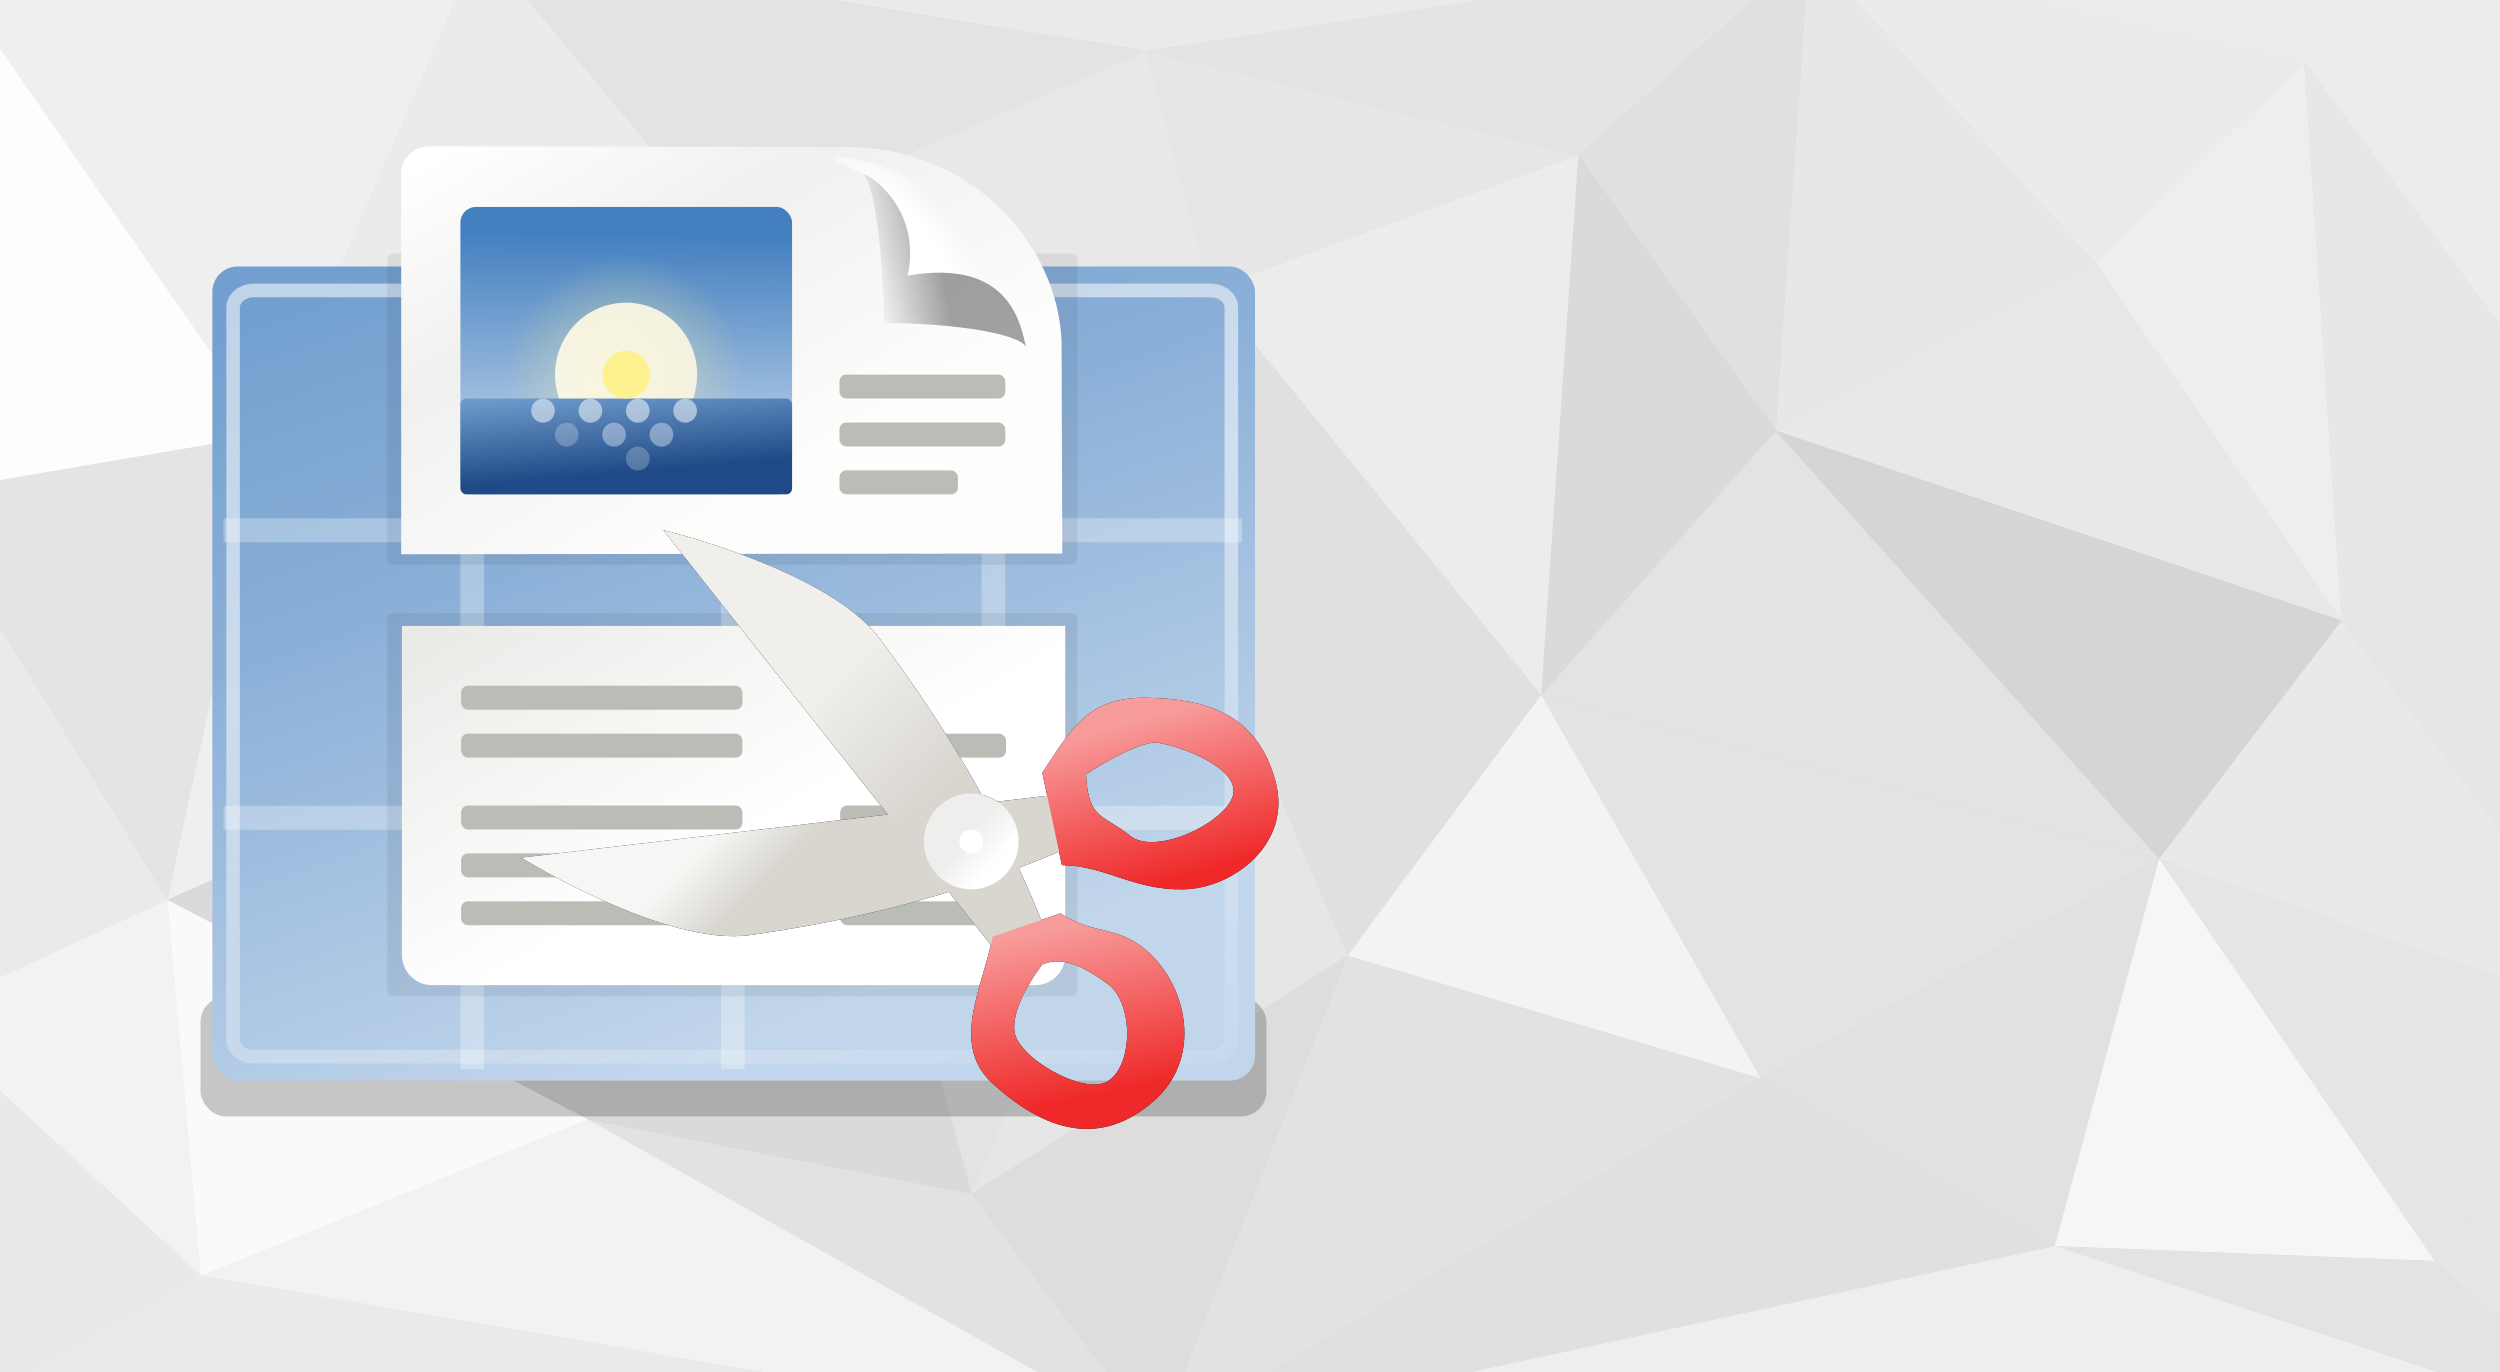 <?xml version="1.0" encoding="UTF-8" standalone="no"?>
<!-- Created with Inkscape (http://www.inkscape.org/) -->

<svg
   xmlns:dc="http://purl.org/dc/elements/1.1/"
   xmlns:cc="http://creativecommons.org/ns#"
   xmlns:rdf="http://www.w3.org/1999/02/22-rdf-syntax-ns#"
   xmlns:svg="http://www.w3.org/2000/svg"
   xmlns="http://www.w3.org/2000/svg"
   xmlns:xlink="http://www.w3.org/1999/xlink"
   xmlns:sodipodi="http://sodipodi.sourceforge.net/DTD/sodipodi-0.dtd"
   xmlns:inkscape="http://www.inkscape.org/namespaces/inkscape"
   viewBox="0 0 184 101"
   inkscape:version="0.91pre0 r13343"
   version="1.1"
   id="svg6284"
   height="101"
   width="184"
   inkscape:export-ydpi="90"
   inkscape:export-xdpi="90"
   inkscape:export-filename="/home/rlerch/Source/fedoramagazine-images/images/pdf-mod/pdf-mod.png"
   sodipodi:docname="pdf-mod.svg">
  <sodipodi:namedview
     id="base"
     pagecolor="#ffffff"
     bordercolor="#666666"
     borderopacity="1.0"
     inkscape:pageopacity="0.0"
     inkscape:pageshadow="2"
     inkscape:zoom="1"
     inkscape:cx="70.527985"
     inkscape:cy="31.798062"
     inkscape:document-units="px"
     inkscape:current-layer="g7698"
     showgrid="false"
     inkscape:window-width="1920"
     inkscape:window-height="1140"
     inkscape:window-x="1920"
     inkscape:window-y="27"
     inkscape:window-maximized="1"
     borderlayer="true" />
  <defs
     id="defs6286">
    <filter
       height="2.548"
       y="-0.774"
       width="1.184"
       x="-0.092"
       id="filter8076"
       inkscape:collect="always">
      <feGaussianBlur
         id="feGaussianBlur8078"
         stdDeviation="1.825"
         inkscape:collect="always" />
    </filter>
    <linearGradient
       inkscape:collect="always"
       id="linearGradient7124">
      <stop
         style="stop-color:#c2d6eb;stop-opacity:1"
         offset="0"
         id="stop7126" />
      <stop
         id="stop7128"
         offset="0.605"
         style="stop-color:#8bb0d8;stop-opacity:1" />
      <stop
         style="stop-color:#729fcf;stop-opacity:1"
         offset="1"
         id="stop7130" />
    </linearGradient>
    <linearGradient
       y2="2.004"
       x2="6.475"
       y1="40.384"
       x1="24.991"
       gradientTransform="matrix(1.36,0,0,0.979,-34.055,3.473)"
       gradientUnits="userSpaceOnUse"
       id="linearGradient7120"
       xlink:href="#linearGradient7124"
       inkscape:collect="always" />
    <linearGradient
       id="linearGradient7564"
       inkscape:collect="always">
      <stop
         id="stop7566"
         offset="0"
         style="stop-color:#ffffff;stop-opacity:1;" />
      <stop
         id="stop7568"
         offset="1"
         style="stop-color:#ffffff;stop-opacity:0;" />
    </linearGradient>
    <linearGradient
       y2="52.411"
       x2="30.391"
       y1="19.117"
       x1="19.678"
       gradientTransform="matrix(1.209,0,0,0.991,-33.53,2.741)"
       gradientUnits="userSpaceOnUse"
       id="linearGradient7122"
       xlink:href="#linearGradient7564"
       inkscape:collect="always" />
    <filter
       id="filter59048"
       inkscape:collect="always">
      <feGaussianBlur
         id="feGaussianBlur59050"
         stdDeviation="0.204"
         inkscape:collect="always" />
    </filter>
    <filter
       id="filter59040"
       inkscape:collect="always">
      <feGaussianBlur
         id="feGaussianBlur59042"
         stdDeviation="0.222"
         inkscape:collect="always" />
    </filter>
    <linearGradient
       id="linearGradient6418"
       inkscape:collect="always">
      <stop
         id="stop6420"
         offset="0"
         style="stop-color:#ffffff;stop-opacity:1" />
      <stop
         id="stop6422"
         offset="1"
         style="stop-color:#e6e6e3;stop-opacity:1" />
    </linearGradient>
    <linearGradient
       y2="19.874"
       x2="25.94"
       y1="34.332"
       x1="34"
       gradientTransform="matrix(0.98,0,0,1.008,-19.034,4.04)"
       gradientUnits="userSpaceOnUse"
       id="linearGradient8633"
       xlink:href="#linearGradient6418"
       inkscape:collect="always" />
    <linearGradient
       inkscape:collect="always"
       id="linearGradient15-paper-sheet-orig">
      <stop
         style="stop-color: rgb(0, 0, 0); stop-opacity: 0.413;"
         offset="0"
         id="stop22-paper-sheet-orig" />
      <stop
         style="stop-color: rgb(0, 0, 0); stop-opacity: 0;"
         offset="1"
         id="stop23-paper-sheet-orig" />
    </linearGradient>
    <linearGradient
       y2="12.19"
       x2="-30.559"
       y1="11.275"
       x1="-25.51"
       gradientTransform="matrix(0.595,0,0,0.593,350.673,127.274)"
       gradientUnits="userSpaceOnUse"
       id="linearGradient8658"
       xlink:href="#linearGradient15-paper-sheet-orig"
       inkscape:collect="always" />
    <linearGradient
       id="linearGradient13-paper-sheet-orig">
      <stop
         style="stop-color: rgb(255, 255, 255); stop-opacity: 1;"
         offset="0"
         id="stop19-paper-sheet-orig" />
      <stop
         id="stop20-paper-sheet-orig"
         offset="0.475"
         style="stop-color: rgb(255, 255, 255); stop-opacity: 1;" />
      <stop
         style="stop-color: rgb(255, 255, 255); stop-opacity: 0;"
         offset="1"
         id="stop21-paper-sheet-orig" />
    </linearGradient>
    <radialGradient
       r="7.042"
       fy="10.108"
       fx="-26.305"
       cy="10.108"
       cx="-26.305"
       gradientTransform="matrix(0.263,-0.181,0.484,0.706,336.012,120.974)"
       gradientUnits="userSpaceOnUse"
       id="radialGradient8655"
       xlink:href="#linearGradient13-paper-sheet-orig"
       inkscape:collect="always" />
    <linearGradient
       id="linearGradient6517"
       inkscape:collect="always">
      <stop
         id="stop6519"
         offset="0"
         style="stop-color:#729fcf;stop-opacity:1" />
      <stop
         id="stop6521"
         offset="1"
         style="stop-color:#204a87;stop-opacity:1" />
    </linearGradient>
    <linearGradient
       y2="15.969"
       x2="29.268"
       y1="12.25"
       x1="28.902"
       gradientTransform="matrix(1.167,0,0,1,96.458,31.047)"
       gradientUnits="userSpaceOnUse"
       id="linearGradient8653"
       xlink:href="#linearGradient6517"
       inkscape:collect="always" />
    <linearGradient
       inkscape:collect="always"
       id="linearGradient6633">
      <stop
         style="stop-color:#fffbd6;stop-opacity:1"
         offset="0"
         id="stop6635" />
      <stop
         style="stop-color:#fef188;stop-opacity:0;"
         offset="1"
         id="stop6637" />
    </linearGradient>
    <radialGradient
       r="2.906"
       fy="13.344"
       fx="27.876"
       cy="13.344"
       cx="27.876"
       gradientTransform="matrix(0,-1,1,-5.0577615e-7,14.532,41.221)"
       gradientUnits="userSpaceOnUse"
       id="radialGradient8651"
       xlink:href="#linearGradient6633"
       inkscape:collect="always" />
    <linearGradient
       id="linearGradient5911">
      <stop
         id="stop5913"
         offset="0"
         style="stop-color:#f6f6f5;stop-opacity:1;" />
      <stop
         style="stop-color:#ecece9;stop-opacity:1;"
         offset="0.381"
         id="stop5921" />
      <stop
         style="stop-color:#c5c5be;stop-opacity:1;"
         offset="0.762"
         id="stop5919" />
      <stop
         id="stop5915"
         offset="1"
         style="stop-color:#ffffff;stop-opacity:1;" />
    </linearGradient>
    <radialGradient
       r="19.19"
       fy="14.214"
       fx="24.138"
       cy="14.214"
       cx="24.138"
       gradientTransform="matrix(1.7,0,0,1.584,-16.908,-7.702)"
       gradientUnits="userSpaceOnUse"
       id="radialGradient8649"
       xlink:href="#linearGradient5911"
       inkscape:collect="always" />
    <linearGradient
       id="linearGradient6493"
       inkscape:collect="always">
      <stop
         id="stop6495"
         offset="0"
         style="stop-color:#4480c0;stop-opacity:1" />
      <stop
         id="stop6497"
         offset="1"
         style="stop-color:#9ebdde;stop-opacity:1" />
    </linearGradient>
    <linearGradient
       y2="14.147"
       x2="27.445"
       y1="7.165"
       x1="27.533"
       gradientTransform="translate(101.125,30.047)"
       gradientUnits="userSpaceOnUse"
       id="linearGradient8647"
       xlink:href="#linearGradient6493"
       inkscape:collect="always" />
    <linearGradient
       inkscape:collect="always"
       id="linearGradient58973">
      <stop
         style="stop-color:#fdfdfc;stop-opacity:1"
         offset="0"
         id="stop58975" />
      <stop
         id="stop58987"
         offset="0.575"
         style="stop-color:#f0f0ef;stop-opacity:1;" />
      <stop
         style="stop-color:#ffffff;stop-opacity:1"
         offset="1"
         id="stop58977" />
    </linearGradient>
    <linearGradient
       y2="4.437"
       x2="28.11"
       y1="20.645"
       x1="37.562"
       gradientTransform="translate(92.125,30.016)"
       gradientUnits="userSpaceOnUse"
       id="linearGradient8640"
       xlink:href="#linearGradient58973"
       inkscape:collect="always" />
    <linearGradient
       inkscape:collect="always"
       id="linearGradient8822">
      <stop
         style="stop-color:#f89b9b;stop-opacity:1"
         offset="0"
         id="stop8824" />
      <stop
         style="stop-color:#ef2929;stop-opacity:1"
         offset="1"
         id="stop8826" />
    </linearGradient>
    <linearGradient
       y2="15.413"
       x2="81.475"
       y1="8.383"
       x1="80.047"
       gradientTransform="matrix(0.986,0,0,1.006,0.913,-0.076)"
       gradientUnits="userSpaceOnUse"
       id="linearGradient8680"
       xlink:href="#linearGradient8822"
       inkscape:collect="always" />
    <linearGradient
       inkscape:collect="always"
       id="linearGradient8816">
      <stop
         style="stop-color:#f89b9b;stop-opacity:1"
         offset="0"
         id="stop8818" />
      <stop
         style="stop-color:#ef2929;stop-opacity:1"
         offset="1"
         id="stop8820" />
    </linearGradient>
    <linearGradient
       y2="6"
       x2="86.469"
       y1="-0.5"
       x1="84.688"
       gradientTransform="matrix(1.019,0,0,1.012,-1.734,-0.076)"
       gradientUnits="userSpaceOnUse"
       id="linearGradient8676"
       xlink:href="#linearGradient8816"
       inkscape:collect="always" />
    <linearGradient
       id="linearGradient6946"
       inkscape:collect="always">
      <stop
         id="stop6948"
         offset="0"
         style="stop-color:#eeeeec;stop-opacity:1;" />
      <stop
         id="stop6950"
         offset="1"
         style="stop-color:#ffffff;stop-opacity:1" />
    </linearGradient>
    <linearGradient
       y2="5.562"
       x2="78.562"
       y1="4.506"
       x1="77.688"
       gradientUnits="userSpaceOnUse"
       id="linearGradient8672"
       xlink:href="#linearGradient6946"
       inkscape:collect="always" />
    <linearGradient
       id="linearGradient6870"
       inkscape:collect="always">
      <stop
         id="stop9495"
         offset="0"
         style="stop-color:#f0efec;stop-opacity:1" />
      <stop
         id="stop6874"
         offset="1"
         style="stop-color:#d9d6d0;stop-opacity:1" />
    </linearGradient>
    <linearGradient
       y2="2.312"
       x2="76.125"
       y1="-2.438"
       x1="71.75"
       gradientUnits="userSpaceOnUse"
       id="linearGradient8666"
       xlink:href="#linearGradient6870"
       inkscape:collect="always" />
    <linearGradient
       id="linearGradient6878"
       inkscape:collect="always">
      <stop
         id="stop6880"
         offset="0"
         style="stop-color:#f6f6f4;stop-opacity:1" />
      <stop
         id="stop6882"
         offset="1"
         style="stop-color:#d9d6d0;stop-opacity:1" />
    </linearGradient>
    <linearGradient
       y2="7.375"
       x2="67.562"
       y1="5.375"
       x1="65.562"
       gradientUnits="userSpaceOnUse"
       id="linearGradient8660"
       xlink:href="#linearGradient6878"
       inkscape:collect="always" />
    <inkscape:perspective
       id="perspective10"
       inkscape:persp3d-origin="372.04724 : 350.78739 : 1"
       inkscape:vp_z="744.09448 : 526.18109 : 1"
       inkscape:vp_y="0 : 1000 : 0"
       inkscape:vp_x="0 : 526.18109 : 1"
       sodipodi:type="inkscape:persp3d" />
    <filter
       inkscape:collect="always"
       style="color-interpolation-filters:sRGB"
       id="filter20875"
       x="-0.064"
       width="1.128"
       y="-0.082"
       height="1.164">
      <feGaussianBlur
         inkscape:collect="always"
         stdDeviation="0.854"
         id="feGaussianBlur20877" />
    </filter>
  </defs>
  <g
     transform="translate(0,-951.362)"
     id="layer1"
     inkscape:groupmode="layer"
     inkscape:label="Layer 1" />
  <g
     transform="matrix(1.085,0,0,1.085,-5.765,-1036.399)"
     id="g7356">
    <path
       inkscape:connector-curvature="0"
       d="m 83.085,958.671 44.952,-6.818 -90.156,-0.505 z"
       style="fill:#cfdef3;stroke:none;stroke-width:1"
       id="path7112" />
    <path
       inkscape:connector-curvature="0"
       d="m 128.037,951.852 33.588,7.576 22.476,-7.071 z"
       style="fill:#d2e0f4;stroke:none;stroke-width:1"
       id="path7114" />
    <path
       inkscape:connector-curvature="0"
       d="m 83.085,958.671 29.294,7.071 15.657,-13.89 z"
       style="fill:#c5d7f0;stroke:none;stroke-width:1"
       id="path7116" />
    <path
       inkscape:connector-curvature="0"
       d="M 54.296,971.045 83.085,958.671 37.881,951.347 Z"
       style="fill:#c2d5f0;stroke:none;stroke-width:1"
       id="path7118" />
    <path
       inkscape:connector-curvature="0"
       d="m 128.037,951.852 19.445,21.213 14.142,-13.637 z"
       style="fill:#d0def3;stroke:none;stroke-width:1"
       id="path7120" />
    <path
       inkscape:connector-curvature="0"
       d="m 87.378,974.833 25.001,-9.091 -29.294,-7.071 z"
       style="fill:#c6d8f1;stroke:none;stroke-width:1"
       id="path7122" />
    <path
       inkscape:connector-curvature="0"
       d="m 125.764,984.429 2.273,-32.577 -15.657,13.89 z"
       style="fill:#bcd1ee;stroke:none;stroke-width:1"
       id="path7124" />
    <path
       inkscape:connector-curvature="0"
       d="M 0.505,951.599 23.486,984.682 37.881,951.347 Z"
       style="fill:#d8e3f5;stroke:none;stroke-width:1"
       id="path7126" />
    <path
       inkscape:connector-curvature="0"
       d="m 125.764,984.429 21.718,-11.364 -19.445,-21.213 z"
       style="fill:#cadbf2;stroke:none;stroke-width:1"
       id="path7128" />
    <path
       inkscape:connector-curvature="0"
       d="m 54.296,971.045 33.082,3.788 -4.293,-16.162 z"
       style="fill:#cbdbf2;stroke:none;stroke-width:1"
       id="path7130" />
    <path
       inkscape:connector-curvature="0"
       d="M 23.486,984.682 54.296,971.045 37.881,951.347 Z"
       style="fill:#d2e0f4;stroke:none;stroke-width:1"
       id="path7132" />
    <path
       inkscape:connector-curvature="0"
       d="M -0.253,988.723 23.486,984.682 0.505,951.599 Z"
       style="fill:#ecf2fa;stroke:none;stroke-width:1"
       id="path7134" />
    <path
       inkscape:connector-curvature="0"
       d="m 161.624,959.428 22.981,30.81 -0.505,-37.881 z"
       style="fill:#d5e0f4;stroke:none;stroke-width:1"
       id="path7136" />
    <path
       inkscape:connector-curvature="0"
       d="m 164.15,997.309 -2.525,-37.881 -14.142,13.637 z"
       style="fill:#d5e2f4;stroke:none;stroke-width:1"
       id="path7138" />
    <path
       inkscape:connector-curvature="0"
       d="m 164.15,997.309 20.456,-7.071 -22.981,-30.81 z"
       style="fill:#c7d8f1;stroke:none;stroke-width:1"
       id="path7140" />
    <path
       inkscape:connector-curvature="0"
       d="M 60.357,996.804 87.378,974.833 54.296,971.045 Z"
       style="fill:#ccddf3;stroke:none;stroke-width:1"
       id="path7142" />
    <path
       inkscape:connector-curvature="0"
       d="m 112.379,965.742 -2.525,36.618 15.91,-17.93 z"
       style="fill:#b4cbec;stroke:none;stroke-width:1"
       id="path7144" />
    <path
       inkscape:connector-curvature="0"
       d="m 87.378,974.833 22.476,27.527 2.525,-36.618 z"
       style="fill:#d2e0f4;stroke:none;stroke-width:1"
       id="path7146" />
    <path
       inkscape:connector-curvature="0"
       d="m 60.357,996.804 27.022,1.263 0,-23.233 z"
       style="fill:#ccdcf2;stroke:none;stroke-width:1"
       id="path7148" />
    <path
       inkscape:connector-curvature="0"
       d="m 87.378,998.066 22.476,4.293 -22.476,-27.527 z"
       style="fill:#c3d5ee;stroke:none;stroke-width:1"
       id="path7150" />
    <path
       inkscape:connector-curvature="0"
       d="m 23.486,984.682 36.871,12.122 -6.061,-25.759 z"
       style="fill:#d6e3f5;stroke:none;stroke-width:1"
       id="path7152" />
    <path
       inkscape:connector-curvature="0"
       d="m 125.764,984.429 38.386,12.879 -16.668,-24.244 z"
       style="fill:#cadbf2;stroke:none;stroke-width:1"
       id="path7154" />
    <path
       inkscape:connector-curvature="0"
       d="m 125.764,984.429 26.011,29.042 12.374,-16.162 z"
       style="fill:#b1c5ea;stroke:none;stroke-width:1"
       id="path7156" />
    <path
       inkscape:connector-curvature="0"
       d="m -0.253,988.723 16.92,27.527 6.819,-31.567 z"
       style="fill:#c3d6f0;stroke:none;stroke-width:1"
       id="path7158" />
    <path
       inkscape:connector-curvature="0"
       d="m 96.722,1020.037 13.132,-17.678 -22.476,-4.293 z"
       style="fill:#bccfee;stroke:none;stroke-width:1"
       id="path7160" />
    <path
       inkscape:connector-curvature="0"
       d="M -0.253,1024.078 16.668,1016.249 -0.253,988.723 Z"
       style="fill:#d2ddf2;stroke:none;stroke-width:1"
       id="path7162" />
    <path
       inkscape:connector-curvature="0"
       d="m 164.15,997.309 20.961,27.779 -0.505,-34.85 z"
       style="fill:#c8d9f1;stroke:none;stroke-width:1"
       id="path7164" />
    <path
       inkscape:connector-curvature="0"
       d="m 109.854,1002.36 41.921,11.112 -26.011,-29.042 z"
       style="fill:#c2d5f0;stroke:none;stroke-width:1"
       id="path7166" />
    <path
       inkscape:connector-curvature="0"
       d="M 16.668,1016.249 60.357,996.804 23.486,984.682 Z"
       style="fill:#d4e1f4;stroke:none;stroke-width:1"
       id="path7168" />
    <path
       inkscape:connector-curvature="0"
       d="m 124.754,1028.371 27.022,-14.9 -41.921,-11.112 z"
       style="fill:#c3d6f0;stroke:none;stroke-width:1"
       id="path7170" />
    <path
       inkscape:connector-curvature="0"
       d="m 16.668,1016.249 28.537,14.9 15.152,-34.345 z"
       style="fill:#b5cef0;stroke:none;stroke-width:1"
       id="path7172" />
    <path
       inkscape:connector-curvature="0"
       d="m 151.775,1013.471 33.335,11.617 -20.961,-27.779 z"
       style="fill:#d0def3;stroke:none;stroke-width:1"
       id="path7174" />
    <path
       inkscape:connector-curvature="0"
       d="m 96.722,1020.037 28.032,8.334 -14.9,-26.012 z"
       style="fill:#dbe8f6;stroke:none;stroke-width:1"
       id="path7176" />
    <path
       inkscape:connector-curvature="0"
       d="m 71.216,1036.2 16.162,-38.133 -27.022,-1.263 z"
       style="fill:#c2d5f0;stroke:none;stroke-width:1"
       id="path7178" />
    <path
       inkscape:connector-curvature="0"
       d="m 71.216,1036.2 25.506,-16.162 -9.344,-21.971 z"
       style="fill:#c8d9f1;stroke:none;stroke-width:1"
       id="path7180" />
    <path
       inkscape:connector-curvature="0"
       d="m 45.204,1031.149 26.011,5.051 -10.859,-39.396 z"
       style="fill:#b3cbec;stroke:none;stroke-width:1"
       id="path7182" />
    <path
       inkscape:connector-curvature="0"
       d="m 124.754,1028.371 19.951,11.364 7.071,-26.264 z"
       style="fill:#bed2ef;stroke:none;stroke-width:1"
       id="path7184" />
    <path
       inkscape:connector-curvature="0"
       d="m 151.775,1013.471 18.688,27.274 14.647,-15.657 z"
       style="fill:#c7d9f2;stroke:none;stroke-width:1"
       id="path7186" />
    <path
       inkscape:connector-curvature="0"
       d="m -0.253,1024.078 19.193,17.678 -2.273,-25.506 z"
       style="fill:#d9e4f5;stroke:none;stroke-width:1"
       id="path7188" />
    <path
       inkscape:connector-curvature="0"
       d="m 18.94,1041.756 26.264,-10.607 -28.537,-14.9 z"
       style="fill:#eaf1fa;stroke:none;stroke-width:1"
       id="path7190" />
    <path
       inkscape:connector-curvature="0"
       d="m 144.704,1039.735 25.759,1.01 -18.688,-27.274 z"
       style="fill:#e6edf8;stroke:none;stroke-width:1"
       id="path7192" />
    <path
       inkscape:connector-curvature="0"
       d="m 183.848,1052.615 1.263,-27.527 -14.647,15.657 z"
       style="fill:#c7d7f1;stroke:none;stroke-width:1"
       id="path7194" />
    <path
       inkscape:connector-curvature="0"
       d="M 0.253,1052.11 18.94,1041.756 -0.253,1024.078 Z"
       style="fill:#c9daf1;stroke:none;stroke-width:1"
       id="path7196" />
    <path
       inkscape:connector-curvature="0"
       d="m 83.843,1052.867 12.879,-32.83 -25.506,16.162 z"
       style="fill:#bdd1ed;stroke:none;stroke-width:1"
       id="path7198" />
    <path
       inkscape:connector-curvature="0"
       d="m 83.843,1052.867 40.911,-24.496 -28.032,-8.334 z"
       style="fill:#c0d5f0;stroke:none;stroke-width:1"
       id="path7200" />
    <path
       inkscape:connector-curvature="0"
       d="m 45.204,1031.149 38.638,21.718 -12.627,-16.668 z"
       style="fill:#c0d3ef;stroke:none;stroke-width:1"
       id="path7202" />
    <path
       inkscape:connector-curvature="0"
       d="m 83.843,1052.867 60.862,-13.132 -19.951,-11.364 z"
       style="fill:#bbd1ee;stroke:none;stroke-width:1"
       id="path7204" />
    <path
       inkscape:connector-curvature="0"
       d="m 144.704,1039.735 39.143,12.88 -13.385,-11.869 z"
       style="fill:#c1d5f0;stroke:none;stroke-width:1"
       id="path7206" />
    <path
       inkscape:connector-curvature="0"
       d="m 18.94,1041.756 64.902,11.112 -38.638,-21.718 z"
       style="fill:#d9e4f5;stroke:none;stroke-width:1"
       id="path7208" />
    <path
       inkscape:connector-curvature="0"
       d="m 0.253,1052.11 83.59,0.758 -64.902,-11.112 z"
       style="fill:#cee0f3;stroke:none;stroke-width:1"
       id="path7210" />
    <path
       inkscape:connector-curvature="0"
       d="m 83.843,1052.867 100.005,-0.253 -39.143,-12.88 z"
       style="fill:#d5e2f4;stroke:none;stroke-width:1"
       id="path7212" />
    <path
       inkscape:connector-curvature="0"
       d="m 185.11,1025.088 -1.01,-72.731 0.505,37.881 z"
       style="fill:#b5cced;stroke:none;stroke-width:1"
       id="path7214" />
  </g>
  <g
     transform="matrix(1.085,0,0,1.085,-5.765,-1036.399)"
     id="g7410">
    <path
       id="path7412"
       style="fill:#cfdef3;stroke:none;stroke-width:1"
       d="m 83.085,958.671 44.952,-6.818 -90.156,-0.505 z"
       inkscape:connector-curvature="0" />
    <path
       id="path7414"
       style="fill:#d2e0f4;stroke:none;stroke-width:1"
       d="m 128.037,951.852 33.588,7.576 22.476,-7.071 z"
       inkscape:connector-curvature="0" />
    <path
       id="path7416"
       style="fill:#c5d7f0;stroke:none;stroke-width:1"
       d="m 83.085,958.671 29.294,7.071 15.657,-13.89 z"
       inkscape:connector-curvature="0" />
    <path
       id="path7418"
       style="fill:#c2d5f0;stroke:none;stroke-width:1"
       d="M 54.296,971.045 83.085,958.671 37.881,951.347 Z"
       inkscape:connector-curvature="0" />
    <path
       id="path7420"
       style="fill:#d0def3;stroke:none;stroke-width:1"
       d="m 128.037,951.852 19.445,21.213 14.142,-13.637 z"
       inkscape:connector-curvature="0" />
    <path
       id="path7422"
       style="fill:#c6d8f1;stroke:none;stroke-width:1"
       d="m 87.378,974.833 25.001,-9.091 -29.294,-7.071 z"
       inkscape:connector-curvature="0" />
    <path
       id="path7424"
       style="fill:#bcd1ee;stroke:none;stroke-width:1"
       d="m 125.764,984.429 2.273,-32.577 -15.657,13.89 z"
       inkscape:connector-curvature="0" />
    <path
       id="path7426"
       style="fill:#d8e3f5;stroke:none;stroke-width:1"
       d="M 0.505,951.599 23.486,984.682 37.881,951.347 Z"
       inkscape:connector-curvature="0" />
    <path
       id="path7428"
       style="fill:#cadbf2;stroke:none;stroke-width:1"
       d="m 125.764,984.429 21.718,-11.364 -19.445,-21.213 z"
       inkscape:connector-curvature="0" />
    <path
       id="path7430"
       style="fill:#cbdbf2;stroke:none;stroke-width:1"
       d="m 54.296,971.045 33.082,3.788 -4.293,-16.162 z"
       inkscape:connector-curvature="0" />
    <path
       id="path7432"
       style="fill:#d2e0f4;stroke:none;stroke-width:1"
       d="M 23.486,984.682 54.296,971.045 37.881,951.347 Z"
       inkscape:connector-curvature="0" />
    <path
       id="path7434"
       style="fill:#ecf2fa;stroke:none;stroke-width:1"
       d="M -0.253,988.723 23.486,984.682 0.505,951.599 Z"
       inkscape:connector-curvature="0" />
    <path
       id="path7436"
       style="fill:#d5e0f4;stroke:none;stroke-width:1"
       d="m 161.624,959.428 22.981,30.81 -0.505,-37.881 z"
       inkscape:connector-curvature="0" />
    <path
       id="path7438"
       style="fill:#d5e2f4;stroke:none;stroke-width:1"
       d="m 164.15,997.309 -2.525,-37.881 -14.142,13.637 z"
       inkscape:connector-curvature="0" />
    <path
       id="path7440"
       style="fill:#c7d8f1;stroke:none;stroke-width:1"
       d="m 164.15,997.309 20.456,-7.071 -22.981,-30.81 z"
       inkscape:connector-curvature="0" />
    <path
       id="path7442"
       style="fill:#ccddf3;stroke:none;stroke-width:1"
       d="M 60.357,996.804 87.378,974.833 54.296,971.045 Z"
       inkscape:connector-curvature="0" />
    <path
       id="path7444"
       style="fill:#b4cbec;stroke:none;stroke-width:1"
       d="m 112.379,965.742 -2.525,36.618 15.91,-17.93 z"
       inkscape:connector-curvature="0" />
    <path
       id="path7446"
       style="fill:#d2e0f4;stroke:none;stroke-width:1"
       d="m 87.378,974.833 22.476,27.527 2.525,-36.618 z"
       inkscape:connector-curvature="0" />
    <path
       id="path7448"
       style="fill:#ccdcf2;stroke:none;stroke-width:1"
       d="m 60.357,996.804 27.022,1.263 0,-23.233 z"
       inkscape:connector-curvature="0" />
    <path
       id="path7450"
       style="fill:#c3d5ee;stroke:none;stroke-width:1"
       d="m 87.378,998.066 22.476,4.293 -22.476,-27.527 z"
       inkscape:connector-curvature="0" />
    <path
       id="path7452"
       style="fill:#d6e3f5;stroke:none;stroke-width:1"
       d="m 23.486,984.682 36.871,12.122 -6.061,-25.759 z"
       inkscape:connector-curvature="0" />
    <path
       id="path7454"
       style="fill:#cadbf2;stroke:none;stroke-width:1"
       d="m 125.764,984.429 38.386,12.879 -16.668,-24.244 z"
       inkscape:connector-curvature="0" />
    <path
       id="path7456"
       style="fill:#b1c5ea;stroke:none;stroke-width:1"
       d="m 125.764,984.429 26.011,29.042 12.374,-16.162 z"
       inkscape:connector-curvature="0" />
    <path
       id="path7458"
       style="fill:#c3d6f0;stroke:none;stroke-width:1"
       d="m -0.253,988.723 16.92,27.527 6.819,-31.567 z"
       inkscape:connector-curvature="0" />
    <path
       id="path7460"
       style="fill:#bccfee;stroke:none;stroke-width:1"
       d="m 96.722,1020.037 13.132,-17.678 -22.476,-4.293 z"
       inkscape:connector-curvature="0" />
    <path
       id="path7462"
       style="fill:#d2ddf2;stroke:none;stroke-width:1"
       d="M -0.253,1024.078 16.668,1016.249 -0.253,988.723 Z"
       inkscape:connector-curvature="0" />
    <path
       id="path7464"
       style="fill:#c8d9f1;stroke:none;stroke-width:1"
       d="m 164.15,997.309 20.961,27.779 -0.505,-34.85 z"
       inkscape:connector-curvature="0" />
    <path
       id="path7466"
       style="fill:#c2d5f0;stroke:none;stroke-width:1"
       d="m 109.854,1002.36 41.921,11.112 -26.011,-29.042 z"
       inkscape:connector-curvature="0" />
    <path
       id="path7468"
       style="fill:#d4e1f4;stroke:none;stroke-width:1"
       d="M 16.668,1016.249 60.357,996.804 23.486,984.682 Z"
       inkscape:connector-curvature="0" />
    <path
       id="path7470"
       style="fill:#c3d6f0;stroke:none;stroke-width:1"
       d="m 124.754,1028.371 27.022,-14.9 -41.921,-11.112 z"
       inkscape:connector-curvature="0" />
    <path
       id="path7472"
       style="fill:#b5cef0;stroke:none;stroke-width:1"
       d="m 16.668,1016.249 28.537,14.9 15.152,-34.345 z"
       inkscape:connector-curvature="0" />
    <path
       id="path7474"
       style="fill:#d0def3;stroke:none;stroke-width:1"
       d="m 151.775,1013.471 33.335,11.617 -20.961,-27.779 z"
       inkscape:connector-curvature="0" />
    <path
       id="path7476"
       style="fill:#dbe8f6;stroke:none;stroke-width:1"
       d="m 96.722,1020.037 28.032,8.334 -14.9,-26.012 z"
       inkscape:connector-curvature="0" />
    <path
       id="path7478"
       style="fill:#c2d5f0;stroke:none;stroke-width:1"
       d="m 71.216,1036.2 16.162,-38.133 -27.022,-1.263 z"
       inkscape:connector-curvature="0" />
    <path
       id="path7480"
       style="fill:#c8d9f1;stroke:none;stroke-width:1"
       d="m 71.216,1036.2 25.506,-16.162 -9.344,-21.971 z"
       inkscape:connector-curvature="0" />
    <path
       id="path7482"
       style="fill:#b3cbec;stroke:none;stroke-width:1"
       d="m 45.204,1031.149 26.011,5.051 -10.859,-39.396 z"
       inkscape:connector-curvature="0" />
    <path
       id="path7484"
       style="fill:#bed2ef;stroke:none;stroke-width:1"
       d="m 124.754,1028.371 19.951,11.364 7.071,-26.264 z"
       inkscape:connector-curvature="0" />
    <path
       id="path7486"
       style="fill:#c7d9f2;stroke:none;stroke-width:1"
       d="m 151.775,1013.471 18.688,27.274 14.647,-15.657 z"
       inkscape:connector-curvature="0" />
    <path
       id="path7488"
       style="fill:#d9e4f5;stroke:none;stroke-width:1"
       d="m -0.253,1024.078 19.193,17.678 -2.273,-25.506 z"
       inkscape:connector-curvature="0" />
    <path
       id="path7490"
       style="fill:#eaf1fa;stroke:none;stroke-width:1"
       d="m 18.94,1041.756 26.264,-10.607 -28.537,-14.9 z"
       inkscape:connector-curvature="0" />
    <path
       id="path7492"
       style="fill:#e6edf8;stroke:none;stroke-width:1"
       d="m 144.704,1039.735 25.759,1.01 -18.688,-27.274 z"
       inkscape:connector-curvature="0" />
    <path
       id="path7494"
       style="fill:#c7d7f1;stroke:none;stroke-width:1"
       d="m 183.848,1052.615 1.263,-27.527 -14.647,15.657 z"
       inkscape:connector-curvature="0" />
    <path
       id="path7496"
       style="fill:#c9daf1;stroke:none;stroke-width:1"
       d="M 0.253,1052.11 18.94,1041.756 -0.253,1024.078 Z"
       inkscape:connector-curvature="0" />
    <path
       id="path7498"
       style="fill:#bdd1ed;stroke:none;stroke-width:1"
       d="m 83.843,1052.867 12.879,-32.83 -25.506,16.162 z"
       inkscape:connector-curvature="0" />
    <path
       id="path7500"
       style="fill:#c0d5f0;stroke:none;stroke-width:1"
       d="m 83.843,1052.867 40.911,-24.496 -28.032,-8.334 z"
       inkscape:connector-curvature="0" />
    <path
       id="path7502"
       style="fill:#c0d3ef;stroke:none;stroke-width:1"
       d="m 45.204,1031.149 38.638,21.718 -12.627,-16.668 z"
       inkscape:connector-curvature="0" />
    <path
       id="path7504"
       style="fill:#bbd1ee;stroke:none;stroke-width:1"
       d="m 83.843,1052.867 60.862,-13.132 -19.951,-11.364 z"
       inkscape:connector-curvature="0" />
    <path
       id="path7506"
       style="fill:#c1d5f0;stroke:none;stroke-width:1"
       d="m 144.704,1039.735 39.143,12.88 -13.385,-11.869 z"
       inkscape:connector-curvature="0" />
    <path
       id="path7508"
       style="fill:#d9e4f5;stroke:none;stroke-width:1"
       d="m 18.94,1041.756 64.902,11.112 -38.638,-21.718 z"
       inkscape:connector-curvature="0" />
    <path
       id="path7510"
       style="fill:#cee0f3;stroke:none;stroke-width:1"
       d="m 0.253,1052.11 83.59,0.758 -64.902,-11.112 z"
       inkscape:connector-curvature="0" />
    <path
       id="path7512"
       style="fill:#d5e2f4;stroke:none;stroke-width:1"
       d="m 83.843,1052.867 100.005,-0.253 -39.143,-12.88 z"
       inkscape:connector-curvature="0" />
    <path
       id="path7514"
       style="fill:#b5cced;stroke:none;stroke-width:1"
       d="m 185.11,1025.088 -1.01,-72.731 0.505,37.881 z"
       inkscape:connector-curvature="0" />
  </g>
  <g
     transform="matrix(1.085,0,0,1.085,-5.765,-1036.399)"
     id="g7516">
    <path
       inkscape:connector-curvature="0"
       d="m 83.085,958.671 44.952,-6.818 -90.156,-0.505 z"
       style="fill:#eaeaea;stroke:none;stroke-width:1"
       id="path7518" />
    <path
       inkscape:connector-curvature="0"
       d="m 128.037,951.852 33.588,7.576 22.476,-7.071 z"
       style="fill:#ececec;stroke:none;stroke-width:1"
       id="path7520" />
    <path
       inkscape:connector-curvature="0"
       d="m 83.085,958.671 29.294,7.071 15.657,-13.89 z"
       style="fill:#e4e4e4;stroke:none;stroke-width:1"
       id="path7522" />
    <path
       inkscape:connector-curvature="0"
       d="M 54.296,971.045 83.085,958.671 37.881,951.347 Z"
       style="fill:#e3e3e3;stroke:none;stroke-width:1"
       id="path7524" />
    <path
       inkscape:connector-curvature="0"
       d="m 128.037,951.852 19.445,21.213 14.142,-13.637 z"
       style="fill:#ebebeb;stroke:none;stroke-width:1"
       id="path7526" />
    <path
       inkscape:connector-curvature="0"
       d="m 87.378,974.833 25.001,-9.091 -29.294,-7.071 z"
       style="fill:#e6e6e6;stroke:none;stroke-width:1"
       id="path7528" />
    <path
       inkscape:connector-curvature="0"
       d="m 125.764,984.429 2.273,-32.577 -15.657,13.89 z"
       style="fill:#e0e0e0;stroke:none;stroke-width:1"
       id="path7530" />
    <path
       inkscape:connector-curvature="0"
       d="M 0.505,951.599 23.486,984.682 37.881,951.347 Z"
       style="fill:#efefef;stroke:none;stroke-width:1"
       id="path7532" />
    <path
       inkscape:connector-curvature="0"
       d="m 125.764,984.429 21.718,-11.364 -19.445,-21.213 z"
       style="fill:#e7e7e7;stroke:none;stroke-width:1"
       id="path7534" />
    <path
       inkscape:connector-curvature="0"
       d="m 54.296,971.045 33.082,3.788 -4.293,-16.162 z"
       style="fill:#e8e8e8;stroke:none;stroke-width:1"
       id="path7536" />
    <path
       inkscape:connector-curvature="0"
       d="M 23.486,984.682 54.296,971.045 37.881,951.347 Z"
       style="fill:#ebebeb;stroke:none;stroke-width:1"
       id="path7538" />
    <path
       inkscape:connector-curvature="0"
       d="M -0.253,988.723 23.486,984.682 0.505,951.599 Z"
       style="fill:#fdfdfd;stroke:none;stroke-width:1"
       id="path7540" />
    <path
       inkscape:connector-curvature="0"
       d="m 161.624,959.428 22.981,30.81 -0.505,-37.881 z"
       style="fill:#ececec;stroke:none;stroke-width:1"
       id="path7542" />
    <path
       inkscape:connector-curvature="0"
       d="m 164.15,997.309 -2.525,-37.881 -14.142,13.637 z"
       style="fill:#eeeeee;stroke:none;stroke-width:1"
       id="path7544" />
    <path
       inkscape:connector-curvature="0"
       d="m 164.15,997.309 20.456,-7.071 -22.981,-30.81 z"
       style="fill:#e7e7e7;stroke:none;stroke-width:1"
       id="path7546" />
    <path
       inkscape:connector-curvature="0"
       d="M 60.357,996.804 87.378,974.833 54.296,971.045 Z"
       style="fill:#e8e8e8;stroke:none;stroke-width:1"
       id="path7548" />
    <path
       inkscape:connector-curvature="0"
       d="m 112.379,965.742 -2.525,36.618 15.91,-17.93 z"
       style="fill:#dadada;stroke:none;stroke-width:1"
       id="path7550" />
    <path
       inkscape:connector-curvature="0"
       d="m 87.378,974.833 22.476,27.527 2.525,-36.618 z"
       style="fill:#ececec;stroke:none;stroke-width:1"
       id="path7552" />
    <path
       inkscape:connector-curvature="0"
       d="m 60.357,996.804 27.022,1.263 0,-23.233 z"
       style="fill:#e9e9e9;stroke:none;stroke-width:1"
       id="path7554" />
    <path
       inkscape:connector-curvature="0"
       d="m 87.378,998.066 22.476,4.293 -22.476,-27.527 z"
       style="fill:#e0e0e0;stroke:none;stroke-width:1"
       id="path7556" />
    <path
       inkscape:connector-curvature="0"
       d="m 23.486,984.682 36.871,12.122 -6.061,-25.759 z"
       style="fill:#efefef;stroke:none;stroke-width:1"
       id="path7558" />
    <path
       inkscape:connector-curvature="0"
       d="m 125.764,984.429 38.386,12.879 -16.668,-24.244 z"
       style="fill:#e8e8e8;stroke:none;stroke-width:1"
       id="path7560" />
    <path
       inkscape:connector-curvature="0"
       d="m 125.764,984.429 26.011,29.042 12.374,-16.162 z"
       style="fill:#d5d5d5;stroke:none;stroke-width:1"
       id="path7562" />
    <path
       inkscape:connector-curvature="0"
       d="m -0.253,988.723 16.92,27.527 6.819,-31.567 z"
       style="fill:#e4e4e4;stroke:none;stroke-width:1"
       id="path7564" />
    <path
       inkscape:connector-curvature="0"
       d="m 96.722,1020.037 13.132,-17.678 -22.476,-4.293 z"
       style="fill:#e0e0e0;stroke:none;stroke-width:1"
       id="path7566" />
    <path
       inkscape:connector-curvature="0"
       d="M -0.253,1024.078 16.668,1016.249 -0.253,988.723 Z"
       style="fill:#eaeaea;stroke:none;stroke-width:1"
       id="path7568" />
    <path
       inkscape:connector-curvature="0"
       d="m 164.15,997.309 20.961,27.779 -0.505,-34.85 z"
       style="fill:#e6e6e6;stroke:none;stroke-width:1"
       id="path7570" />
    <path
       inkscape:connector-curvature="0"
       d="m 109.854,1002.36 41.921,11.112 -26.011,-29.042 z"
       style="fill:#e3e3e3;stroke:none;stroke-width:1"
       id="path7572" />
    <path
       inkscape:connector-curvature="0"
       d="M 16.668,1016.249 60.357,996.804 23.486,984.682 Z"
       style="fill:#efefef;stroke:none;stroke-width:1"
       id="path7574" />
    <path
       inkscape:connector-curvature="0"
       d="m 124.754,1028.371 27.022,-14.9 -41.921,-11.112 z"
       style="fill:#e3e3e3;stroke:none;stroke-width:1"
       id="path7576" />
    <path
       inkscape:connector-curvature="0"
       d="m 16.668,1016.249 28.537,14.9 15.152,-34.345 z"
       style="fill:#dadada;stroke:none;stroke-width:1"
       id="path7578" />
    <path
       inkscape:connector-curvature="0"
       d="m 151.775,1013.471 33.335,11.617 -20.961,-27.779 z"
       style="fill:#e9e9e9;stroke:none;stroke-width:1"
       id="path7580" />
    <path
       inkscape:connector-curvature="0"
       d="m 96.722,1020.037 28.032,8.334 -14.9,-26.012 z"
       style="fill:#f3f3f3;stroke:none;stroke-width:1"
       id="path7582" />
    <path
       inkscape:connector-curvature="0"
       d="m 71.216,1036.2 16.162,-38.133 -27.022,-1.263 z"
       style="fill:#e3e3e3;stroke:none;stroke-width:1"
       id="path7584" />
    <path
       inkscape:connector-curvature="0"
       d="m 71.216,1036.2 25.506,-16.162 -9.344,-21.971 z"
       style="fill:#e6e6e6;stroke:none;stroke-width:1"
       id="path7586" />
    <path
       inkscape:connector-curvature="0"
       d="m 45.204,1031.149 26.011,5.051 -10.859,-39.396 z"
       style="fill:#dadada;stroke:none;stroke-width:1"
       id="path7588" />
    <path
       inkscape:connector-curvature="0"
       d="m 124.754,1028.371 19.951,11.364 7.071,-26.264 z"
       style="fill:#e1e1e1;stroke:none;stroke-width:1"
       id="path7590" />
    <path
       inkscape:connector-curvature="0"
       d="m 151.775,1013.471 18.688,27.274 14.647,-15.657 z"
       style="fill:#e5e5e5;stroke:none;stroke-width:1"
       id="path7592" />
    <path
       inkscape:connector-curvature="0"
       d="m -0.253,1024.078 19.193,17.678 -2.273,-25.506 z"
       style="fill:#f2f2f2;stroke:none;stroke-width:1"
       id="path7594" />
    <path
       inkscape:connector-curvature="0"
       d="m 18.94,1041.756 26.264,-10.607 -28.537,-14.9 z"
       style="fill:#fafafa;stroke:none;stroke-width:1"
       id="path7596" />
    <path
       inkscape:connector-curvature="0"
       d="m 144.704,1039.735 25.759,1.01 -18.688,-27.274 z"
       style="fill:#f6f6f6;stroke:none;stroke-width:1"
       id="path7598" />
    <path
       inkscape:connector-curvature="0"
       d="m 183.848,1052.615 1.263,-27.527 -14.647,15.657 z"
       style="fill:#e6e6e6;stroke:none;stroke-width:1"
       id="path7600" />
    <path
       inkscape:connector-curvature="0"
       d="M 0.253,1052.11 18.94,1041.756 -0.253,1024.078 Z"
       style="fill:#e9e9e9;stroke:none;stroke-width:1"
       id="path7602" />
    <path
       inkscape:connector-curvature="0"
       d="m 83.843,1052.867 12.879,-32.83 -25.506,16.162 z"
       style="fill:#dddddd;stroke:none;stroke-width:1"
       id="path7604" />
    <path
       inkscape:connector-curvature="0"
       d="m 83.843,1052.867 40.911,-24.496 -28.032,-8.334 z"
       style="fill:#e2e2e2;stroke:none;stroke-width:1"
       id="path7606" />
    <path
       inkscape:connector-curvature="0"
       d="m 45.204,1031.149 38.638,21.718 -12.627,-16.668 z"
       style="fill:#e2e2e2;stroke:none;stroke-width:1"
       id="path7608" />
    <path
       inkscape:connector-curvature="0"
       d="m 83.843,1052.867 60.862,-13.132 -19.951,-11.364 z"
       style="fill:#e0e0e0;stroke:none;stroke-width:1"
       id="path7610" />
    <path
       inkscape:connector-curvature="0"
       d="m 144.704,1039.735 39.143,12.88 -13.385,-11.869 z"
       style="fill:#e3e3e3;stroke:none;stroke-width:1"
       id="path7612" />
    <path
       inkscape:connector-curvature="0"
       d="m 18.94,1041.756 64.902,11.112 -38.638,-21.718 z"
       style="fill:#f2f2f2;stroke:none;stroke-width:1"
       id="path7614" />
    <path
       inkscape:connector-curvature="0"
       d="m 0.253,1052.11 83.59,0.758 -64.902,-11.112 z"
       style="fill:#eaeaea;stroke:none;stroke-width:1"
       id="path7616" />
    <path
       inkscape:connector-curvature="0"
       d="m 83.843,1052.867 100.005,-0.253 -39.143,-12.88 z"
       style="fill:#eeeeee;stroke:none;stroke-width:1"
       id="path7618" />
    <path
       inkscape:connector-curvature="0"
       d="m 185.11,1025.088 -1.01,-72.731 0.505,37.881 z"
       style="fill:#dbdbdb;stroke:none;stroke-width:1"
       id="path7620" />
  </g>
  <g
     transform="translate(-298.94,61.686)"
     id="g7890">
    <g
       transform="translate(-266.559,-345.345)"
       id="layer1-2" />
  </g>
  <g
     id="layer1-7"
     inkscape:label="Layer 1"
     transform="matrix(1.447,0,0,1.457,56.052,13.841)">
    <rect
       transform="matrix(1.136,0,0,1.069,-28.739,-3.093)"
       ry="1.196"
       rx="1.133"
       y="41.106"
       x="0.177"
       height="5.657"
       width="47.73"
       id="rect7966"
       style="display:inline;overflow:visible;visibility:visible;opacity:0.455;fill:#000000;fill-opacity:1;fill-rule:evenodd;stroke:none;stroke-width:1px;stroke-linecap:butt;stroke-linejoin:miter;stroke-miterlimit:4;stroke-dasharray:none;stroke-dashoffset:0;stroke-opacity:1;marker:none;marker-start:none;marker-mid:none;marker-end:none;filter:url(#filter8076);enable-background:accumulate" />
    <rect
       style="display:inline;overflow:visible;visibility:visible;fill:url(#linearGradient7120);fill-opacity:1;fill-rule:evenodd;stroke:none;stroke-width:0.689px;stroke-linecap:butt;stroke-linejoin:miter;stroke-miterlimit:4;stroke-dasharray:none;stroke-dashoffset:0;stroke-opacity:1;marker:none;marker-start:none;marker-mid:none;marker-end:none;enable-background:accumulate"
       id="rect7116"
       width="53.034"
       height="41.126"
       x="-27.935"
       y="3.962"
       rx="1.287"
       ry="1.279" />
    <path
       style="display:inline;overflow:visible;visibility:visible;opacity:0.547;fill:none;fill-opacity:1;fill-rule:evenodd;stroke:url(#linearGradient7122);stroke-width:0.689px;stroke-linecap:butt;stroke-linejoin:miter;stroke-miterlimit:4;stroke-dashoffset:0;stroke-opacity:1;marker:none;marker-start:none;marker-mid:none;marker-end:none;enable-background:accumulate"
       d="m -25.823,5.172 c -0.584,0 -1.058,0.389 -1.058,0.867 l 0,36.972 c 0,0.479 0.474,0.867 1.058,0.867 l 48.659,0 c 0.584,0 1.058,-0.389 1.058,-0.867 l 0,-36.972 c 0,-0.479 -0.474,-0.867 -1.058,-0.867 l -48.659,0 z"
       id="path7118-6"
       sodipodi:nodetypes="ccccccccc"
       inkscape:connector-curvature="0" />
    <g
       transform="matrix(1.205,0,0,1.21,-162.479,-42.664)"
       id="g8716"
       style="display:inline;enable-background:new">
      <rect
         ry="0.028"
         rx="0.029"
         y="49.047"
         x="112.125"
         height="1"
         width="43"
         id="rect7811"
         style="display:inline;overflow:visible;visibility:visible;opacity:0.295;fill:#ffffff;fill-opacity:1;fill-rule:nonzero;stroke:none;stroke-width:1px;stroke-linecap:butt;stroke-linejoin:miter;stroke-miterlimit:4;stroke-dasharray:none;stroke-dashoffset:0;stroke-opacity:1;marker:none;marker-start:none;marker-mid:none;marker-end:none;enable-background:accumulate" />
      <rect
         ry="0.028"
         rx="0.029"
         y="61.047"
         x="112.125"
         height="1"
         width="43"
         id="rect7825"
         style="display:inline;overflow:visible;visibility:visible;opacity:0.295;fill:#ffffff;fill-opacity:1;fill-rule:nonzero;stroke:none;stroke-width:1px;stroke-linecap:butt;stroke-linejoin:miter;stroke-miterlimit:4;stroke-dasharray:none;stroke-dashoffset:0;stroke-opacity:1;marker:none;marker-start:none;marker-mid:none;marker-end:none;enable-background:accumulate" />
      <rect
         style="display:inline;overflow:visible;visibility:visible;opacity:0.295;fill:#ffffff;fill-opacity:1;fill-rule:nonzero;stroke:none;stroke-width:1px;stroke-linecap:butt;stroke-linejoin:miter;stroke-miterlimit:4;stroke-dasharray:none;stroke-dashoffset:0;stroke-opacity:1;marker:none;marker-start:none;marker-mid:none;marker-end:none;enable-background:accumulate"
         id="rect7876"
         width="1"
         height="33"
         x="122.125"
         y="39.047"
         rx="0.029"
         ry="0.028" />
      <rect
         ry="0.028"
         rx="0.029"
         y="39.047"
         x="133.125"
         height="33"
         width="1"
         id="rect8700"
         style="display:inline;overflow:visible;visibility:visible;opacity:0.295;fill:#ffffff;fill-opacity:1;fill-rule:nonzero;stroke:none;stroke-width:1px;stroke-linecap:butt;stroke-linejoin:miter;stroke-miterlimit:4;stroke-dasharray:none;stroke-dashoffset:0;stroke-opacity:1;marker:none;marker-start:none;marker-mid:none;marker-end:none;enable-background:accumulate" />
      <rect
         style="display:inline;overflow:visible;visibility:visible;opacity:0.295;fill:#ffffff;fill-opacity:1;fill-rule:nonzero;stroke:none;stroke-width:1px;stroke-linecap:butt;stroke-linejoin:miter;stroke-miterlimit:4;stroke-dasharray:none;stroke-dashoffset:0;stroke-opacity:1;marker:none;marker-start:none;marker-mid:none;marker-end:none;enable-background:accumulate"
         id="rect8702"
         width="1"
         height="33"
         x="144.125"
         y="39.047"
         rx="0.029"
         ry="0.028" />
    </g>
    <rect
       style="display:inline;overflow:visible;visibility:visible;opacity:0.256;fill:#000000;fill-opacity:1;fill-rule:nonzero;stroke:none;stroke-width:1px;stroke-linecap:butt;stroke-linejoin:miter;stroke-miterlimit:4;stroke-dasharray:none;stroke-dashoffset:0;stroke-opacity:1;marker:none;marker-start:none;marker-mid:none;marker-end:none;filter:url(#filter59048);enable-background:accumulate"
       id="rect59034"
       width="7.562"
       height="10.625"
       x="118"
       y="55"
       rx="0.064"
       ry="0.2"
       transform="matrix(4.642,0,0,1.48,-566.8,-78.098)" />
    <rect
       transform="matrix(4.642,0,0,1.822,-566.8,-78.738)"
       ry="0.162"
       rx="0.064"
       y="55"
       x="118"
       height="10.625"
       width="7.562"
       id="rect59012"
       style="display:inline;overflow:visible;visibility:visible;opacity:0.256;fill:#000000;fill-opacity:1;fill-rule:nonzero;stroke:none;stroke-width:0.956px;stroke-linecap:butt;stroke-linejoin:miter;stroke-miterlimit:4;stroke-dasharray:none;stroke-dashoffset:0;stroke-opacity:1;marker:none;marker-start:none;marker-mid:none;marker-end:none;filter:url(#filter59040);enable-background:accumulate" />
    <g
       transform="matrix(1.205,0,0,1.21,-27.333,-8.739)"
       id="g7642"
       style="display:inline;stroke:none;enable-background:new">
      <path
         style="display:inline;overflow:visible;visibility:visible;fill:url(#linearGradient8633);fill-opacity:1;fill-rule:evenodd;stroke:none;stroke-width:0.689px;stroke-linecap:butt;stroke-linejoin:miter;stroke-miterlimit:4;stroke-dashoffset:0;stroke-opacity:1;marker:none;marker-start:none;marker-mid:none;marker-end:none;enable-background:accumulate"
         d="m 35.5,25.504 0,13.726 c 0,0.703 -0.566,1.269 -1.269,1.269 l -25.461,0 c -0.703,0 -1.269,-0.566 -1.269,-1.269 l 0,-13.726 28,0 z"
         id="rect7544"
         sodipodi:nodetypes="ccccccc"
         inkscape:connector-curvature="0" />
      <rect
         style="display:inline;overflow:visible;visibility:visible;opacity:1;fill:#babdb6;fill-opacity:1;fill-rule:evenodd;stroke:none;stroke-width:1px;stroke-linecap:butt;stroke-linejoin:miter;stroke-miterlimit:4;stroke-dasharray:none;stroke-dashoffset:0;stroke-opacity:1;marker:none;marker-start:none;marker-mid:none;marker-end:none;enable-background:accumulate"
         id="rect7590"
         width="11.875"
         height="1"
         x="10"
         y="28"
         rx="0.287"
         ry="0.284" />
      <rect
         style="display:inline;overflow:visible;visibility:visible;opacity:1;fill:#babdb6;fill-opacity:1;fill-rule:evenodd;stroke:none;stroke-width:1px;stroke-linecap:butt;stroke-linejoin:miter;stroke-miterlimit:4;stroke-dasharray:none;stroke-dashoffset:0;stroke-opacity:1;marker:none;marker-start:none;marker-mid:none;marker-end:none;enable-background:accumulate"
         id="rect7592"
         width="11.875"
         height="1"
         x="10"
         y="30"
         rx="0.287"
         ry="0.284" />
      <rect
         style="display:inline;overflow:visible;visibility:visible;opacity:1;fill:#babdb6;fill-opacity:1;fill-rule:evenodd;stroke:none;stroke-width:1px;stroke-linecap:butt;stroke-linejoin:miter;stroke-miterlimit:4;stroke-dasharray:none;stroke-dashoffset:0;stroke-opacity:1;marker:none;marker-start:none;marker-mid:none;marker-end:none;enable-background:accumulate"
         id="rect7594"
         width="11.875"
         height="1"
         x="10"
         y="33"
         rx="0.287"
         ry="0.284" />
      <rect
         ry="0.284"
         rx="0.287"
         y="35"
         x="10"
         height="1"
         width="11.875"
         id="rect7596"
         style="display:inline;overflow:visible;visibility:visible;opacity:1;fill:#babdb6;fill-opacity:1;fill-rule:evenodd;stroke:none;stroke-width:1px;stroke-linecap:butt;stroke-linejoin:miter;stroke-miterlimit:4;stroke-dasharray:none;stroke-dashoffset:0;stroke-opacity:1;marker:none;marker-start:none;marker-mid:none;marker-end:none;enable-background:accumulate" />
      <rect
         style="display:inline;overflow:visible;visibility:visible;opacity:1;fill:#babdb6;fill-opacity:1;fill-rule:evenodd;stroke:none;stroke-width:1px;stroke-linecap:butt;stroke-linejoin:miter;stroke-miterlimit:4;stroke-dasharray:none;stroke-dashoffset:0;stroke-opacity:1;marker:none;marker-start:none;marker-mid:none;marker-end:none;enable-background:accumulate"
         id="rect7612"
         width="7"
         height="1"
         x="26"
         y="35"
         rx="0.287"
         ry="0.284" />
      <rect
         ry="0.284"
         rx="0.287"
         y="33"
         x="26"
         height="1"
         width="7"
         id="rect7614"
         style="display:inline;overflow:visible;visibility:visible;opacity:1;fill:#babdb6;fill-opacity:1;fill-rule:evenodd;stroke:none;stroke-width:1px;stroke-linecap:butt;stroke-linejoin:miter;stroke-miterlimit:4;stroke-dasharray:none;stroke-dashoffset:0;stroke-opacity:1;marker:none;marker-start:none;marker-mid:none;marker-end:none;enable-background:accumulate" />
      <rect
         style="display:inline;overflow:visible;visibility:visible;opacity:1;fill:#babdb6;fill-opacity:1;fill-rule:evenodd;stroke:none;stroke-width:1px;stroke-linecap:butt;stroke-linejoin:miter;stroke-miterlimit:4;stroke-dasharray:none;stroke-dashoffset:0;stroke-opacity:1;marker:none;marker-start:none;marker-mid:none;marker-end:none;enable-background:accumulate"
         id="rect7616"
         width="7"
         height="1"
         x="26"
         y="30"
         rx="0.287"
         ry="0.284" />
      <path
         style="display:inline;overflow:visible;visibility:visible;opacity:0.357;fill:none;fill-opacity:1;fill-rule:evenodd;stroke:none;stroke-width:0.689px;stroke-linecap:butt;stroke-linejoin:miter;stroke-miterlimit:4;stroke-dashoffset:0;stroke-opacity:1;marker:none;marker-start:none;marker-mid:none;marker-end:none;enable-background:accumulate"
         d="m 8.469,26.469 0,12.75 c 0,0.175 0.137,0.312 0.312,0.312 l 25.438,0 c 0.175,0 0.312,-0.137 0.312,-0.312 l 0,-12.75 -26.062,0 z"
         id="path7859"
         sodipodi:nodetypes="ccccccc"
         inkscape:connector-curvature="0" />
      <rect
         style="display:inline;overflow:visible;visibility:visible;opacity:1;fill:#babdb6;fill-opacity:1;fill-rule:evenodd;stroke:none;stroke-width:1px;stroke-linecap:butt;stroke-linejoin:miter;stroke-miterlimit:4;stroke-dasharray:none;stroke-dashoffset:0;stroke-opacity:1;marker:none;marker-start:none;marker-mid:none;marker-end:none;enable-background:accumulate"
         id="rect7955"
         width="10"
         height="1"
         x="10"
         y="37"
         rx="0.287"
         ry="0.284" />
      <rect
         ry="0.284"
         rx="0.287"
         y="37"
         x="26"
         height="1"
         width="7"
         id="rect7957"
         style="display:inline;overflow:visible;visibility:visible;opacity:1;fill:#babdb6;fill-opacity:1;fill-rule:evenodd;stroke:none;stroke-width:1px;stroke-linecap:butt;stroke-linejoin:miter;stroke-miterlimit:4;stroke-dasharray:none;stroke-dashoffset:0;stroke-opacity:1;marker:none;marker-start:none;marker-mid:none;marker-end:none;enable-background:accumulate" />
    </g>
    <g
       transform="matrix(1.205,0,0,1.21,-162.479,-42.664)"
       id="g58989"
       style="display:inline;stroke:none;enable-background:new">
      <path
         style="display:inline;overflow:visible;visibility:visible;fill:url(#linearGradient8640);fill-opacity:1;fill-rule:evenodd;stroke:none;stroke-width:0.689px;stroke-linecap:butt;stroke-linejoin:miter;stroke-miterlimit:4;stroke-dashoffset:0;stroke-opacity:1;marker:none;marker-start:none;marker-mid:none;marker-end:none;enable-background:accumulate"
         d="m 120.781,33.516 c -0.637,0 -1.156,0.52 -1.156,1.156 l 0,15.844 0,0.031 27.906,-0.031 -0.031,-8.844 c -0.155,-4.13 -3.889,-8.172 -9.125,-8.125 l -17.594,-0.031 z"
         id="path7444-6"
         sodipodi:nodetypes="cccccccc"
         inkscape:connector-curvature="0" />
      <path
         style="display:inline;overflow:visible;visibility:visible;opacity:0.568;fill:none;fill-opacity:1;fill-rule:evenodd;stroke:none;stroke-width:0.689px;stroke-linecap:butt;stroke-linejoin:miter;stroke-miterlimit:4;stroke-dashoffset:0;stroke-opacity:1;marker:none;marker-start:none;marker-mid:none;marker-end:none;enable-background:accumulate"
         d="m 120.625,34.703 0,14.688 0.156,0.156 25.688,0 c 0.093,0 0.156,-0.063 0.156,-0.156 l -0.188,-7.688 c -0.074,-3.255 -2.806,-7.088 -8.125,-7.156 l -17.688,0.156 z"
         id="path6607"
         sodipodi:nodetypes="cccccccc"
         inkscape:connector-curvature="0" />
      <rect
         ry="0.652"
         rx="0.659"
         y="36.047"
         x="122.125"
         height="12"
         width="14"
         id="rect6462"
         style="display:inline;overflow:visible;visibility:visible;fill:url(#linearGradient8647);fill-opacity:1;fill-rule:evenodd;stroke:none;stroke-width:1px;stroke-linecap:butt;stroke-linejoin:miter;stroke-miterlimit:4;stroke-dasharray:none;stroke-dashoffset:0;stroke-opacity:1;marker:none;marker-start:none;marker-mid:none;marker-end:none;enable-background:accumulate" />
      <circle
         style="display:inline;overflow:visible;visibility:visible;fill:url(#radialGradient8649);fill-opacity:1;fill-rule:nonzero;stroke:none;stroke-width:1;stroke-linecap:butt;stroke-linejoin:miter;stroke-miterlimit:4;stroke-dasharray:none;stroke-dashoffset:0;stroke-opacity:1;marker:none;marker-start:none;marker-mid:none;marker-end:none;enable-background:accumulate"
         id="path6470"
         transform="matrix(1.032,0,0,1.032,100.319,29.273)"
         cx="27.906"
         cy="13.344"
         r="2.906"
         d="M 30.812,13.344 A 2.906,2.906 0 0 1 27.906,16.25 2.906,2.906 0 0 1 25,13.344 2.906,2.906 0 0 1 27.906,10.438 2.906,2.906 0 0 1 30.812,13.344 Z" />
      <circle
         transform="matrix(1.72,0,0,1.72,81.114,20.09)"
         id="path6629"
         style="display:inline;overflow:visible;visibility:visible;opacity:0.515;fill:url(#radialGradient8651);fill-opacity:1;fill-rule:nonzero;stroke:none;stroke-width:1;stroke-linecap:butt;stroke-linejoin:miter;stroke-miterlimit:4;stroke-dasharray:none;stroke-dashoffset:0;stroke-opacity:1;marker:none;marker-start:none;marker-mid:none;marker-end:none;enable-background:accumulate"
         cx="27.906"
         cy="13.344"
         r="2.906"
         d="M 30.812,13.344 A 2.906,2.906 0 0 1 27.906,16.25 2.906,2.906 0 0 1 25,13.344 2.906,2.906 0 0 1 27.906,10.438 2.906,2.906 0 0 1 30.812,13.344 Z" />
      <rect
         style="display:inline;overflow:visible;visibility:visible;fill:url(#linearGradient8653);fill-opacity:1;fill-rule:evenodd;stroke:none;stroke-width:1px;stroke-linecap:butt;stroke-linejoin:miter;stroke-miterlimit:4;stroke-dasharray:none;stroke-dashoffset:0;stroke-opacity:1;marker:none;marker-start:none;marker-mid:none;marker-end:none;enable-background:accumulate"
         id="rect6515"
         width="14"
         height="4"
         x="122.125"
         y="44.047"
         rx="0.247"
         ry="0.244" />
      <circle
         transform="matrix(0.344,0,0,0.344,119.523,38.455)"
         id="path6639"
         style="display:inline;overflow:visible;visibility:visible;fill:#fef18f;fill-opacity:1;fill-rule:nonzero;stroke:none;stroke-width:1;stroke-linecap:butt;stroke-linejoin:miter;stroke-miterlimit:4;stroke-dasharray:none;stroke-dashoffset:0;stroke-opacity:1;marker:none;marker-start:none;marker-mid:none;marker-end:none;enable-background:accumulate"
         cx="27.906"
         cy="13.344"
         r="2.906"
         d="M 30.812,13.344 A 2.906,2.906 0 0 1 27.906,16.25 2.906,2.906 0 0 1 25,13.344 2.906,2.906 0 0 1 27.906,10.438 2.906,2.906 0 0 1 30.812,13.344 Z" />
      <ellipse
         style="display:inline;overflow:visible;visibility:visible;opacity:0.237;fill:#ffffff;fill-opacity:1;fill-rule:evenodd;stroke:none;stroke-width:1px;stroke-linecap:butt;stroke-linejoin:miter;stroke-miterlimit:4;stroke-dasharray:none;stroke-dashoffset:0;stroke-opacity:1;marker:none;marker-start:none;marker-mid:none;marker-end:none;enable-background:accumulate"
         id="path6643"
         transform="matrix(1.077,0,0,1.741,97.887,18.846)"
         cx="26.671"
         cy="15.341"
         rx="0.464"
         ry="0.287"
         d="m 27.135,15.341 a 0.464,0.287 0 0 1 -0.464,0.287 0.464,0.287 0 0 1 -0.464,-0.287 0.464,0.287 0 0 1 0.464,-0.287 0.464,0.287 0 0 1 0.464,0.287 z" />
      <ellipse
         transform="matrix(1.077,0,0,1.741,100.887,17.846)"
         id="path6645"
         style="display:inline;overflow:visible;visibility:visible;opacity:0.515;fill:#ffffff;fill-opacity:1;fill-rule:evenodd;stroke:none;stroke-width:1px;stroke-linecap:butt;stroke-linejoin:miter;stroke-miterlimit:4;stroke-dasharray:none;stroke-dashoffset:0;stroke-opacity:1;marker:none;marker-start:none;marker-mid:none;marker-end:none;enable-background:accumulate"
         cx="26.671"
         cy="15.341"
         rx="0.464"
         ry="0.287"
         d="m 27.135,15.341 a 0.464,0.287 0 0 1 -0.464,0.287 0.464,0.287 0 0 1 -0.464,-0.287 0.464,0.287 0 0 1 0.464,-0.287 0.464,0.287 0 0 1 0.464,0.287 z" />
      <ellipse
         style="display:inline;overflow:visible;visibility:visible;opacity:0.515;fill:#ffffff;fill-opacity:1;fill-rule:evenodd;stroke:none;stroke-width:1px;stroke-linecap:butt;stroke-linejoin:miter;stroke-miterlimit:4;stroke-dasharray:none;stroke-dashoffset:0;stroke-opacity:1;marker:none;marker-start:none;marker-mid:none;marker-end:none;enable-background:accumulate"
         id="path6647"
         transform="matrix(1.077,0,0,1.741,102.887,17.846)"
         cx="26.671"
         cy="15.341"
         rx="0.464"
         ry="0.287"
         d="m 27.135,15.341 a 0.464,0.287 0 0 1 -0.464,0.287 0.464,0.287 0 0 1 -0.464,-0.287 0.464,0.287 0 0 1 0.464,-0.287 0.464,0.287 0 0 1 0.464,0.287 z" />
      <ellipse
         transform="matrix(1.077,0,0,1.741,99.887,18.846)"
         id="path6649"
         style="display:inline;overflow:visible;visibility:visible;opacity:0.376;fill:#ffffff;fill-opacity:1;fill-rule:evenodd;stroke:none;stroke-width:1px;stroke-linecap:butt;stroke-linejoin:miter;stroke-miterlimit:4;stroke-dasharray:none;stroke-dashoffset:0;stroke-opacity:1;marker:none;marker-start:none;marker-mid:none;marker-end:none;enable-background:accumulate"
         cx="26.671"
         cy="15.341"
         rx="0.464"
         ry="0.287"
         d="m 27.135,15.341 a 0.464,0.287 0 0 1 -0.464,0.287 0.464,0.287 0 0 1 -0.464,-0.287 0.464,0.287 0 0 1 0.464,-0.287 0.464,0.287 0 0 1 0.464,0.287 z" />
      <ellipse
         style="display:inline;overflow:visible;visibility:visible;opacity:0.515;fill:#ffffff;fill-opacity:1;fill-rule:evenodd;stroke:none;stroke-width:1px;stroke-linecap:butt;stroke-linejoin:miter;stroke-miterlimit:4;stroke-dasharray:none;stroke-dashoffset:0;stroke-opacity:1;marker:none;marker-start:none;marker-mid:none;marker-end:none;enable-background:accumulate"
         id="path6651"
         transform="matrix(1.077,0,0,1.741,96.887,17.846)"
         cx="26.671"
         cy="15.341"
         rx="0.464"
         ry="0.287"
         d="m 27.135,15.341 a 0.464,0.287 0 0 1 -0.464,0.287 0.464,0.287 0 0 1 -0.464,-0.287 0.464,0.287 0 0 1 0.464,-0.287 0.464,0.287 0 0 1 0.464,0.287 z" />
      <ellipse
         style="display:inline;overflow:visible;visibility:visible;opacity:0.515;fill:#ffffff;fill-opacity:1;fill-rule:evenodd;stroke:none;stroke-width:1px;stroke-linecap:butt;stroke-linejoin:miter;stroke-miterlimit:4;stroke-dasharray:none;stroke-dashoffset:0;stroke-opacity:1;marker:none;marker-start:none;marker-mid:none;marker-end:none;enable-background:accumulate"
         id="path6655"
         transform="matrix(1.077,0,0,1.741,98.887,17.846)"
         cx="26.671"
         cy="15.341"
         rx="0.464"
         ry="0.287"
         d="m 27.135,15.341 a 0.464,0.287 0 0 1 -0.464,0.287 0.464,0.287 0 0 1 -0.464,-0.287 0.464,0.287 0 0 1 0.464,-0.287 0.464,0.287 0 0 1 0.464,0.287 z" />
      <ellipse
         style="display:inline;overflow:visible;visibility:visible;opacity:0.376;fill:#ffffff;fill-opacity:1;fill-rule:evenodd;stroke:none;stroke-width:1px;stroke-linecap:butt;stroke-linejoin:miter;stroke-miterlimit:4;stroke-dasharray:none;stroke-dashoffset:0;stroke-opacity:1;marker:none;marker-start:none;marker-mid:none;marker-end:none;enable-background:accumulate"
         id="path6657"
         transform="matrix(1.077,0,0,1.741,101.887,18.846)"
         cx="26.671"
         cy="15.341"
         rx="0.464"
         ry="0.287"
         d="m 27.135,15.341 a 0.464,0.287 0 0 1 -0.464,0.287 0.464,0.287 0 0 1 -0.464,-0.287 0.464,0.287 0 0 1 0.464,-0.287 0.464,0.287 0 0 1 0.464,0.287 z" />
      <ellipse
         style="display:inline;overflow:visible;visibility:visible;opacity:0.237;fill:#ffffff;fill-opacity:1;fill-rule:evenodd;stroke:none;stroke-width:1px;stroke-linecap:butt;stroke-linejoin:miter;stroke-miterlimit:4;stroke-dasharray:none;stroke-dashoffset:0;stroke-opacity:1;marker:none;marker-start:none;marker-mid:none;marker-end:none;enable-background:accumulate"
         id="path6661"
         transform="matrix(1.077,0,0,1.741,100.887,19.846)"
         cx="26.671"
         cy="15.341"
         rx="0.464"
         ry="0.287"
         d="m 27.135,15.341 a 0.464,0.287 0 0 1 -0.464,0.287 0.464,0.287 0 0 1 -0.464,-0.287 0.464,0.287 0 0 1 0.464,-0.287 0.464,0.287 0 0 1 0.464,0.287 z" />
      <rect
         style="display:inline;overflow:visible;visibility:visible;fill:#babdb6;fill-opacity:1;fill-rule:evenodd;stroke:none;stroke-width:1px;stroke-linecap:butt;stroke-linejoin:miter;stroke-miterlimit:4;stroke-dasharray:none;stroke-dashoffset:0;stroke-opacity:1;marker:none;marker-start:none;marker-mid:none;marker-end:none;enable-background:accumulate"
         id="rect7578"
         width="7"
         height="1"
         x="138.125"
         y="43.047"
         rx="0.287"
         ry="0.284" />
      <rect
         ry="0.284"
         rx="0.287"
         y="45.047"
         x="138.125"
         height="1"
         width="7"
         id="rect7580"
         style="display:inline;overflow:visible;visibility:visible;fill:#babdb6;fill-opacity:1;fill-rule:evenodd;stroke:none;stroke-width:1px;stroke-linecap:butt;stroke-linejoin:miter;stroke-miterlimit:4;stroke-dasharray:none;stroke-dashoffset:0;stroke-opacity:1;marker:none;marker-start:none;marker-mid:none;marker-end:none;enable-background:accumulate" />
      <rect
         ry="0.284"
         rx="0.287"
         y="47.047"
         x="138.125"
         height="1"
         width="5"
         id="rect7582"
         style="display:inline;overflow:visible;visibility:visible;fill:#babdb6;fill-opacity:1;fill-rule:evenodd;stroke:none;stroke-width:1px;stroke-linecap:butt;stroke-linejoin:miter;stroke-miterlimit:4;stroke-dasharray:none;stroke-dashoffset:0;stroke-opacity:1;marker:none;marker-start:none;marker-mid:none;marker-end:none;enable-background:accumulate" />
      <g
         style="display:inline;stroke:none;enable-background:new"
         id="g28-paper-sheet-orig"
         transform="matrix(1,0,0,0.991,-193,-93.879)"
         inkscape:export-filename="/home/lapo/Scrivania/use4934.png"
         inkscape:export-xdpi="90"
         inkscape:export-ydpi="90">
        <path
           style="display:inline;fill:url(#radialGradient8655);fill-opacity:1;stroke:none"
           d="m 331.295,129 c -0.896,0 -0.027,0.321 0.866,0.726 0.894,0.405 2.365,1.912 1.838,4.274 4.569,-0.707 5.148,2.178 5.355,2.925 0.207,0.748 0.645,1.683 0.645,0.786 0.018,-2.456 -1.835,-4.151 -3.123,-5.586 -1.288,-1.436 -3.225,-2.818 -5.581,-3.126 z"
           id="path33-paper-sheet-orig"
           sodipodi:nodetypes="ccccczc"
           inkscape:connector-curvature="0" />
        <path
           style="display:inline;opacity:0.879;fill:url(#linearGradient8658);fill-opacity:1;stroke:none"
           d="M 332.005,129.655 C 332.6,129.655 333,133.5 333,136 c 3,0 5.704,0.452 6,1 -0.207,-0.748 -0.539,-3.773 -5,-3 0.558,-2.501 -1.213,-4.108 -1.995,-4.345 z"
           id="path34-paper-sheet-orig"
           sodipodi:nodetypes="ccccc"
           inkscape:connector-curvature="0" />
      </g>
    </g>
    <g
       transform="matrix(1.205,0,0,1.21,-29.743,-6.319)"
       id="g7698"
       style="display:inline;enable-background:new">
      <g
         style="opacity:0.953;fill:#000000;stroke:none;filter:url(#filter20875)"
         transform="translate(-43.969,28)"
         id="g20841">
        <path
           inkscape:connector-curvature="0"
           style="fill:#000000;fill-opacity:1;fill-rule:evenodd;stroke:none;stroke-width:0.689px;stroke-linecap:butt;stroke-linejoin:miter;stroke-opacity:1"
           d="M 81.5,4.808 C 76.276,7.036 71.685,7.907 68.17,8.408 64.613,8.916 58.5,5.177 58.5,5.177 l 23,-2.677 0,2.308 z"
           id="path20843"
           sodipodi:nodetypes="czccc" />
        <path
           sodipodi:type="inkscape:offset"
           inkscape:radius="-1.016466"
           inkscape:original="M 81.5 2.5 L 58.5 5.1875 C 58.5 5.1875 64.598621 8.9141759 68.15625 8.40625 C 71.670562 7.9045082 76.276432 7.0402146 81.5 4.8125 L 81.5 2.5 z "
           style="fill:#000000;fill-opacity:1;fill-rule:evenodd;stroke:none;stroke-width:0.689px;stroke-linecap:butt;stroke-linejoin:miter;stroke-opacity:1"
           id="path20845"
           d="M 80.484,3.643 61.926,5.811 c 0.249,0.119 0.209,0.127 0.479,0.246 1.901,0.838 4.253,1.537 5.607,1.344 C 71.337,6.926 75.644,6.062 80.484,4.084 l 0,-0.441 z" />
        <path
           inkscape:connector-curvature="0"
           sodipodi:nodetypes="czccc"
           id="path20847"
           d="M 80.5,7.882 C 78.382,2.659 75.751,-1.171 73.621,-3.986 71.465,-6.836 64.5,-8.5 64.5,-8.5 L 78.868,9.5 80.5,7.882 Z"
           style="fill:#000000;fill-opacity:1;fill-rule:evenodd;stroke:none;stroke-width:0.689px;stroke-linecap:butt;stroke-linejoin:miter;stroke-opacity:1" />
        <path
           sodipodi:type="inkscape:offset"
           inkscape:radius="-1.0791198"
           inkscape:original="M 64.5 -8.5 L 78.875 9.5 L 80.5 7.875 C 78.381924 2.6515769 75.754897 -1.1847061 73.625 -4 C 71.46885 -6.8499947 64.5 -8.5 64.5 -8.5 z "
           style="fill:#000000;fill-opacity:1;fill-rule:evenodd;stroke:none;stroke-width:0.689px;stroke-linecap:butt;stroke-linejoin:miter;stroke-opacity:1"
           id="path20849"
           d="M 67.551,-6.41 78.965,7.883 79.188,7.66 c -2.016,-4.749 -4.419,-8.359 -6.424,-11.01 -0.801,-1.059 -2.957,-2.22 -4.895,-2.961 -0.17,-0.065 -0.153,-0.04 -0.318,-0.1 z" />
        <ellipse
           ry="1.469"
           rx="2"
           cy="4.781"
           cx="77.688"
           style="display:inline;overflow:visible;visibility:visible;opacity:1;fill:#000000;fill-opacity:1;fill-rule:evenodd;stroke:none;stroke-width:0.59px;stroke-linecap:butt;stroke-linejoin:miter;stroke-miterlimit:4;stroke-dasharray:none;stroke-dashoffset:0;stroke-opacity:1;marker:none;marker-start:none;marker-mid:none;marker-end:none;enable-background:accumulate"
           id="ellipse20851"
           transform="matrix(1,0,0,1.362,-0.188,-2.011)"
           d="m 79.688,4.781 a 2,1.469 0 0 1 -2,1.469 2,1.469 0 0 1 -2,-1.469 2,1.469 0 0 1 2,-1.469 2,1.469 0 0 1 2,1.469 z" />
        <path
           inkscape:connector-curvature="0"
           style="fill:#000000;fill-opacity:1;fill-rule:evenodd;stroke:none;stroke-width:0.689px;stroke-linecap:butt;stroke-linejoin:miter;stroke-opacity:1"
           d="m 84.927,-1.499 c -2.546,-0.046 -3.232,1.373 -4.427,3.13 l 0.828,3.857 c 1.836,0.021 3.004,1.049 5.128,1.012 2.124,-0.037 4.606,-1.928 3.886,-4.521 -0.774,-2.785 -2.868,-3.431 -5.414,-3.477 z m 0.35,1.865 c 1.019,0.126 3.535,1.043 3.28,2.181 -0.255,1.138 -3.28,2.592 -4.363,1.707 -1.083,-0.885 -1.761,-0.627 -1.847,-2.561 0,0 1.911,-1.264 2.93,-1.328 z"
           id="path20853"
           sodipodi:nodetypes="cccssccsscc" />
        <path
           inkscape:connector-curvature="0"
           style="display:inline;overflow:visible;visibility:visible;opacity:1;fill:#000000;fill-opacity:1;fill-rule:evenodd;stroke:none;stroke-width:0.689px;stroke-linecap:butt;stroke-linejoin:miter;stroke-miterlimit:4;stroke-dasharray:none;stroke-dashoffset:0;stroke-opacity:1;marker:none;marker-start:none;marker-mid:none;marker-end:none;enable-background:accumulate"
           d="m 81.27,7.5 -2.867,0.975 c -0.387,2.045 -1.823,4.493 0,6.13 1.499,1.346 4.093,3.099 6.812,0.723 1.962,-1.714 1.436,-4.451 0.031,-5.942 C 83.842,7.896 82.767,8.5 81.27,7.5 Z m -0.771,2.138 c 0.787,-0.348 1.669,0.013 2.774,0.817 1.105,0.805 1.07,3.488 -0.062,4.087 -1.009,0.534 -3.744,-1.017 -3.884,-2.106 -0.148,-1.153 1.171,-2.798 1.171,-2.798 z"
           id="path20855"
           sodipodi:nodetypes="ccsssccsssc" />
        <ellipse
           ry="1.469"
           rx="2"
           cy="4.781"
           cx="77.688"
           transform="matrix(0.25,0,0,0.34,58.078,2.872)"
           id="ellipse20857"
           style="display:inline;overflow:visible;visibility:visible;opacity:1;fill:#000000;fill-opacity:1;fill-rule:evenodd;stroke:none;stroke-width:0.857px;stroke-linecap:butt;stroke-linejoin:miter;stroke-miterlimit:4;stroke-dasharray:none;stroke-dashoffset:0;stroke-opacity:1;marker:none;marker-start:none;marker-mid:none;marker-end:none;enable-background:accumulate"
           d="m 79.688,4.781 a 2,1.469 0 0 1 -2,1.469 2,1.469 0 0 1 -2,-1.469 2,1.469 0 0 1 2,-1.469 2,1.469 0 0 1 2,1.469 z" />
      </g>
      <g
         id="g6996"
         transform="translate(-43.969,28)"
         style="stroke:none">
        <path
           sodipodi:nodetypes="czccc"
           id="path6852"
           d="M 81.5,4.808 C 76.276,7.036 71.685,7.907 68.17,8.408 64.613,8.916 58.5,5.177 58.5,5.177 l 23,-2.677 0,2.308 z"
           style="fill:url(#linearGradient8660);fill-opacity:1;fill-rule:evenodd;stroke:none;stroke-width:0.689px;stroke-linecap:butt;stroke-linejoin:miter;stroke-opacity:1"
           inkscape:connector-curvature="0" />
        <path
           d="M 80.484,3.643 61.926,5.811 c 0.249,0.119 0.209,0.127 0.479,0.246 1.901,0.838 4.253,1.537 5.607,1.344 C 71.337,6.926 75.644,6.062 80.484,4.084 l 0,-0.441 z"
           id="path6904"
           style="fill:none;fill-opacity:1;fill-rule:evenodd;stroke:none;stroke-width:0.689px;stroke-linecap:butt;stroke-linejoin:miter;stroke-opacity:1"
           inkscape:original="M 81.5 2.5 L 58.5 5.1875 C 58.5 5.1875 64.598621 8.9141759 68.15625 8.40625 C 71.670562 7.9045082 76.276432 7.0402146 81.5 4.8125 L 81.5 2.5 z "
           inkscape:radius="-1.016466"
           sodipodi:type="inkscape:offset" />
        <path
           style="fill:url(#linearGradient8666);fill-opacity:1;fill-rule:evenodd;stroke:none;stroke-width:0.689px;stroke-linecap:butt;stroke-linejoin:miter;stroke-opacity:1"
           d="M 80.5,7.882 C 78.382,2.659 75.751,-1.171 73.621,-3.986 71.465,-6.836 64.5,-8.5 64.5,-8.5 L 78.868,9.5 80.5,7.882 Z"
           id="path6854"
           sodipodi:nodetypes="czccc"
           inkscape:connector-curvature="0" />
        <path
           d="M 67.551,-6.41 78.965,7.883 79.188,7.66 c -2.016,-4.749 -4.419,-8.359 -6.424,-11.01 -0.801,-1.059 -2.957,-2.22 -4.895,-2.961 -0.17,-0.065 -0.153,-0.04 -0.318,-0.1 z"
           id="path6890"
           style="fill:none;fill-opacity:1;fill-rule:evenodd;stroke:none;stroke-width:0.689px;stroke-linecap:butt;stroke-linejoin:miter;stroke-opacity:1"
           inkscape:original="M 64.5 -8.5 L 78.875 9.5 L 80.5 7.875 C 78.381924 2.6515769 75.754897 -1.1847061 73.625 -4 C 71.46885 -6.8499947 64.5 -8.5 64.5 -8.5 z "
           inkscape:radius="-1.0791198"
           sodipodi:type="inkscape:offset" />
        <ellipse
           transform="matrix(1,0,0,1.362,-0.188,-2.011)"
           id="path6866"
           style="display:inline;overflow:visible;visibility:visible;opacity:1;fill:url(#linearGradient8672);fill-opacity:1;fill-rule:evenodd;stroke:none;stroke-width:0.59px;stroke-linecap:butt;stroke-linejoin:miter;stroke-miterlimit:4;stroke-dasharray:none;stroke-dashoffset:0;stroke-opacity:1;marker:none;marker-start:none;marker-mid:none;marker-end:none;enable-background:accumulate"
           cx="77.688"
           cy="4.781"
           rx="2"
           ry="1.469"
           d="m 79.688,4.781 a 2,1.469 0 0 1 -2,1.469 2,1.469 0 0 1 -2,-1.469 2,1.469 0 0 1 2,-1.469 2,1.469 0 0 1 2,1.469 z" />
        <path
           sodipodi:nodetypes="cccssccsscc"
           id="path6850"
           d="m 84.927,-1.499 c -2.546,-0.046 -3.232,1.373 -4.427,3.13 l 0.828,3.857 c 1.836,0.021 3.004,1.049 5.128,1.012 2.124,-0.037 4.606,-1.928 3.886,-4.521 -0.774,-2.785 -2.868,-3.431 -5.414,-3.477 z m 0.35,1.865 c 1.019,0.126 3.535,1.043 3.28,2.181 -0.255,1.138 -3.28,2.592 -4.363,1.707 -1.083,-0.885 -1.761,-0.627 -1.847,-2.561 0,0 1.911,-1.264 2.93,-1.328 z"
           style="fill:url(#linearGradient8676);fill-opacity:1;fill-rule:evenodd;stroke:none;stroke-width:0.689px;stroke-linecap:butt;stroke-linejoin:miter;stroke-opacity:1"
           inkscape:connector-curvature="0" />
        <path
           sodipodi:nodetypes="ccsssccsssc"
           id="path6856"
           d="m 81.27,7.5 -2.867,0.975 c -0.387,2.045 -1.823,4.493 0,6.13 1.499,1.346 4.093,3.099 6.812,0.723 1.962,-1.714 1.436,-4.451 0.031,-5.942 C 83.842,7.896 82.767,8.5 81.27,7.5 Z m -0.771,2.138 c 0.787,-0.348 1.669,0.013 2.774,0.817 1.105,0.805 1.07,3.488 -0.062,4.087 -1.009,0.534 -3.744,-1.017 -3.884,-2.106 -0.148,-1.153 1.171,-2.798 1.171,-2.798 z"
           style="display:inline;overflow:visible;visibility:visible;opacity:1;fill:url(#linearGradient8680);fill-opacity:1;fill-rule:evenodd;stroke:none;stroke-width:0.689px;stroke-linecap:butt;stroke-linejoin:miter;stroke-miterlimit:4;stroke-dasharray:none;stroke-dashoffset:0;stroke-opacity:1;marker:none;marker-start:none;marker-mid:none;marker-end:none;enable-background:accumulate"
           inkscape:connector-curvature="0" />
        <ellipse
           style="display:inline;overflow:visible;visibility:visible;opacity:1;fill:#ffffff;fill-opacity:1;fill-rule:evenodd;stroke:none;stroke-width:0.857px;stroke-linecap:butt;stroke-linejoin:miter;stroke-miterlimit:4;stroke-dasharray:none;stroke-dashoffset:0;stroke-opacity:1;marker:none;marker-start:none;marker-mid:none;marker-end:none;enable-background:accumulate"
           id="path6982"
           transform="matrix(0.25,0,0,0.34,58.078,2.872)"
           cx="77.688"
           cy="4.781"
           rx="2"
           ry="1.469"
           d="m 79.688,4.781 a 2,1.469 0 0 1 -2,1.469 2,1.469 0 0 1 -2,-1.469 2,1.469 0 0 1 2,-1.469 2,1.469 0 0 1 2,1.469 z" />
      </g>
    </g>
  </g>
</svg>
